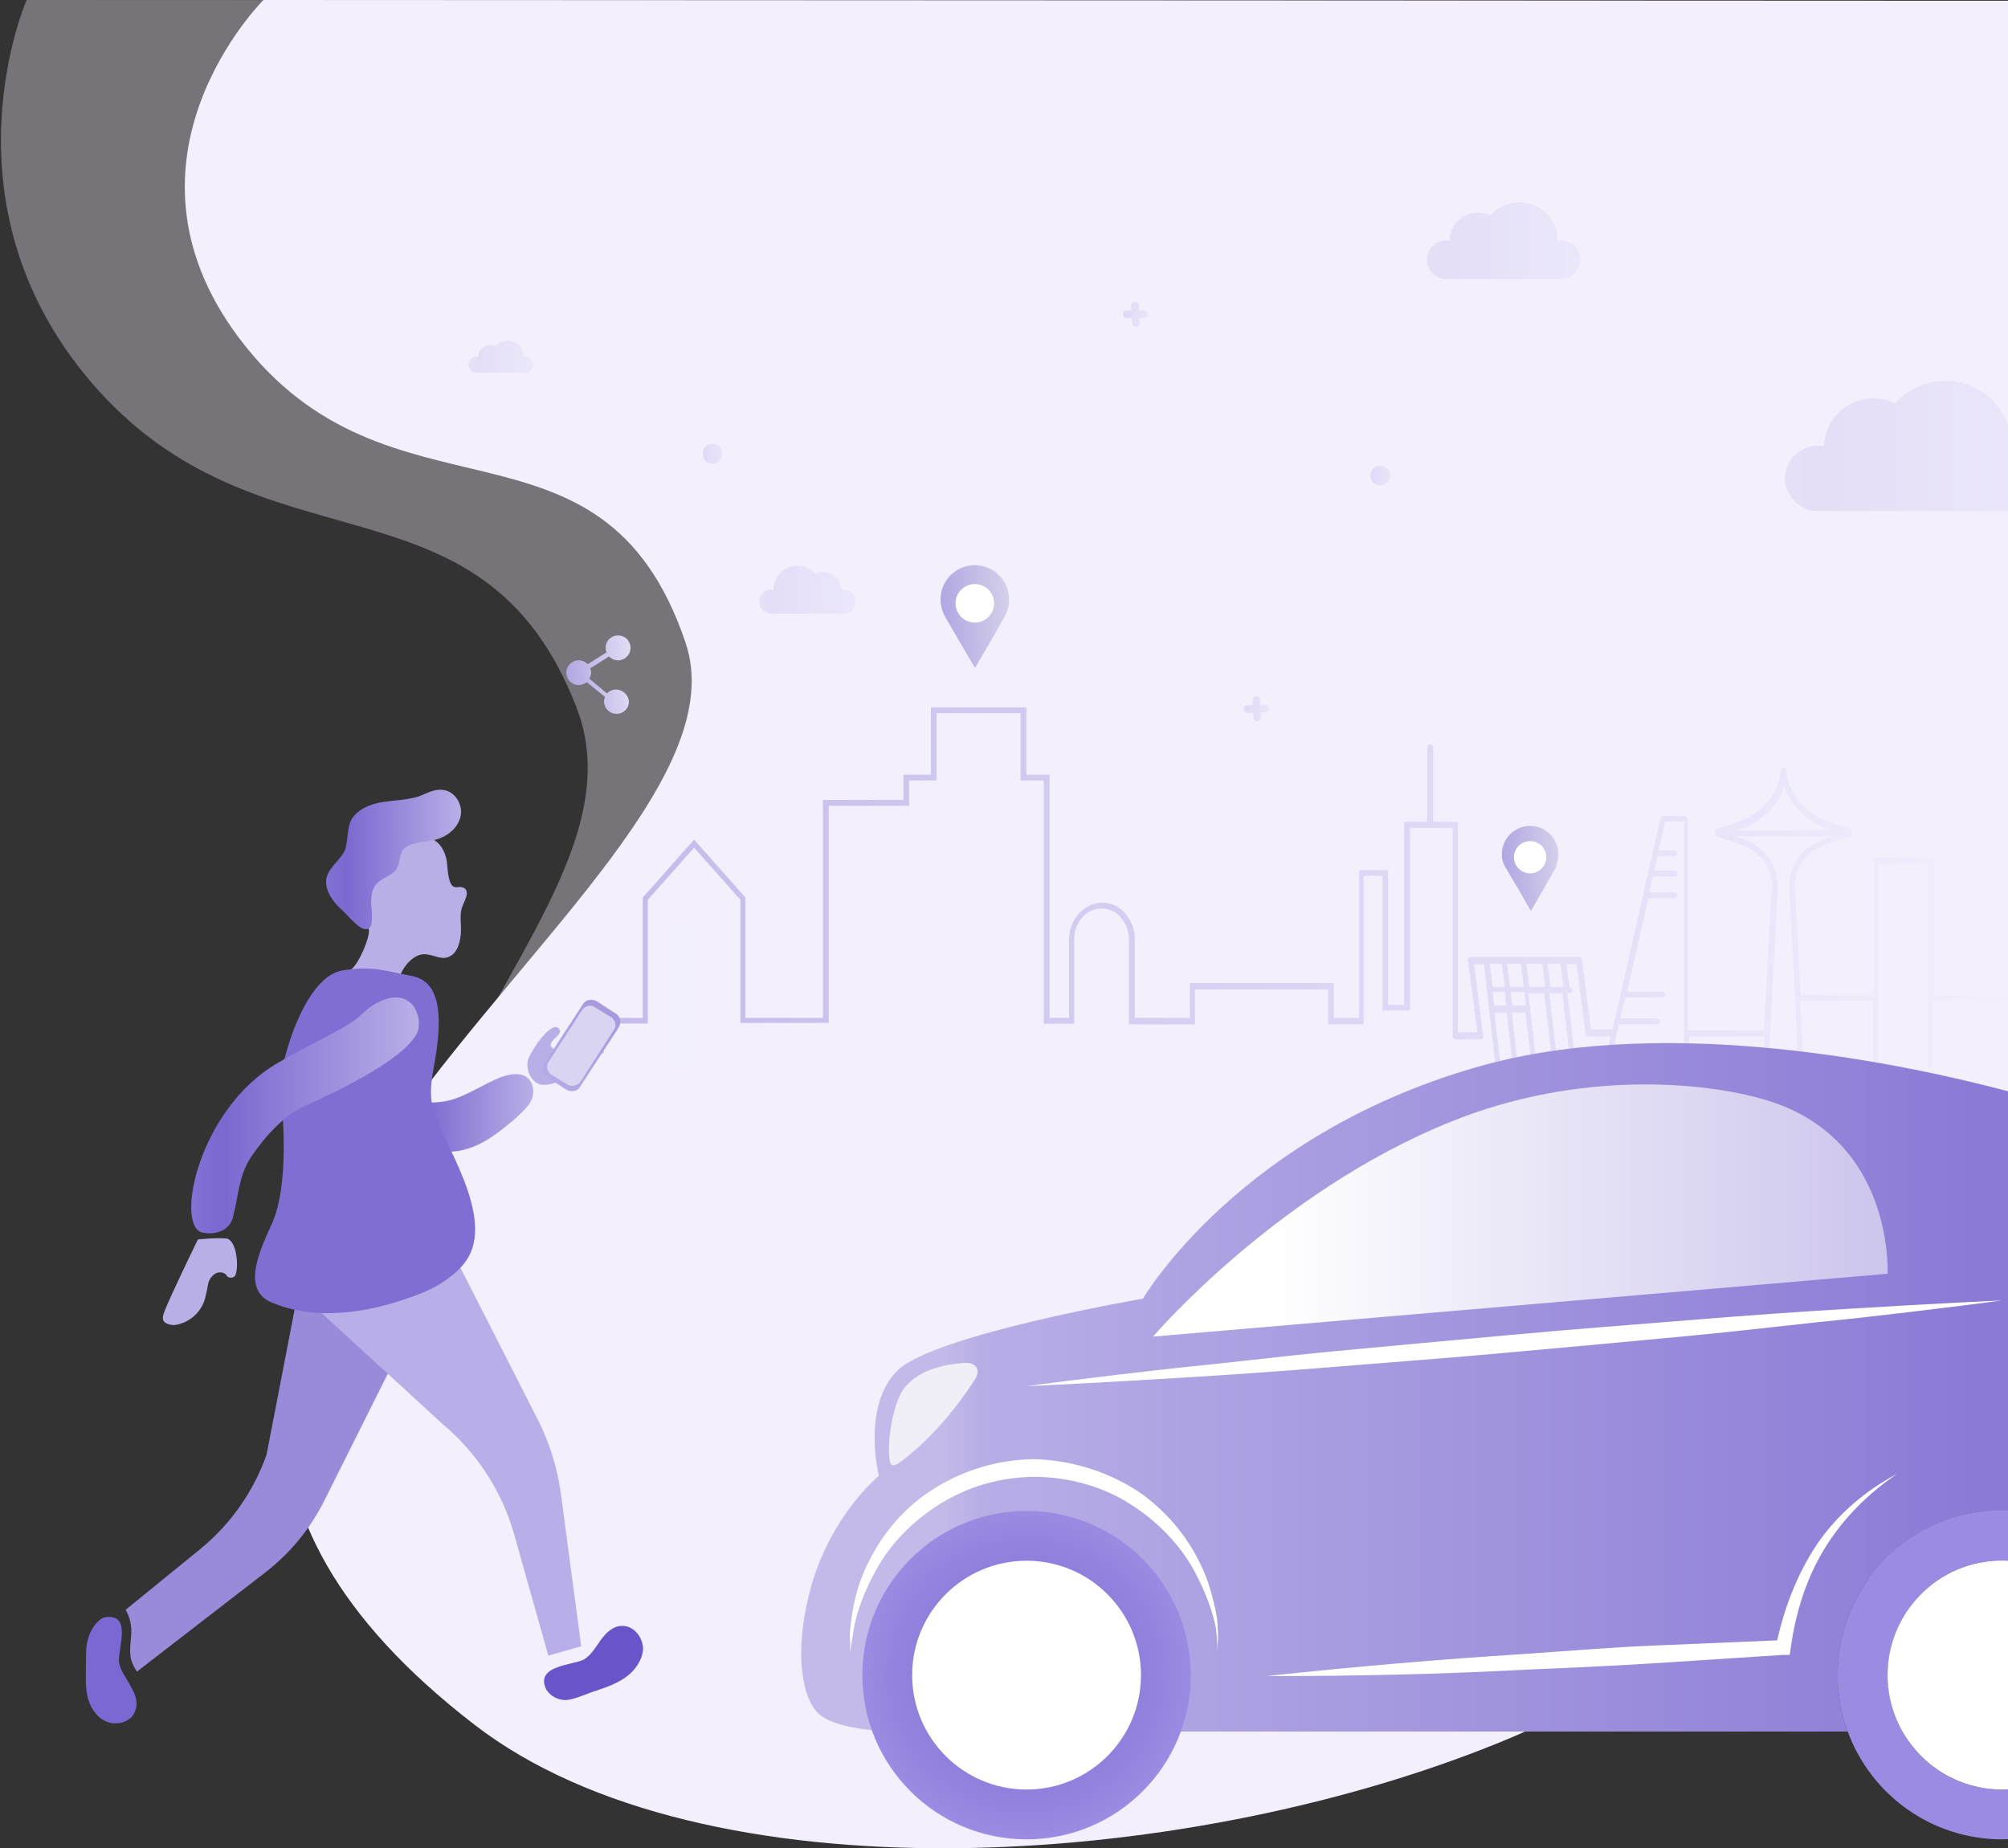 <svg xmlns="http://www.w3.org/2000/svg" xmlns:xlink="http://www.w3.org/1999/xlink" id="Layer_1" x="0" y="0" version="1.1" viewBox="0 0 1032 950" xml:space="preserve" style="enable-background:new 0 0 1032 950"><rect x="0" y="0" width="1032" height="950" fill="#333333" stroke="none"/><style type="text/css">.st0{fill:none}.st0,.st1{display:none}.st2{display:inline}.st3{opacity:.35;enable-background:new}.st3,.st4{fill:#f3effd}.st5{fill:#f2f0fa}.st6{fill:url(#Path_2027_2_)}.st7{fill:url(#Rectangle_369_2_)}.st8{fill:url(#Rectangle_370_2_)}.st9{fill:url(#Rectangle_371_2_)}.st10{fill:url(#Path_2029_1_)}.st11{fill:url(#Ellipse_50_1_)}.st12{fill:#fff}.st13{fill:url(#Ellipse_52_2_)}.st14{fill:url(#Path_2030_2_)}.st15{fill:#f0eff8}.st16{fill:url(#Path_2032_1_)}.st17{fill:url(#Path_2036_2_)}.st18{fill:url(#Path_2037_2_)}.st19{fill:url(#Path_2038_2_)}.st20{fill:url(#Path_2039_2_)}.st21{fill:#998bda}.st22{fill:#b8afe7}.st23{fill:#b8aee8}.st24{fill:#6a54c9}.st25{fill:#7c68d2}.st26{fill:url(#Path_2045_2_)}.st27{fill:#806ed3}.st28{fill:url(#Path_2047_2_)}.st29{fill:url(#Path_2050_2_)}.st30{fill:#d9d4f1}.st31{fill:url(#Path_2058_1_)}.st31,.st32,.st33{opacity:.121;enable-background:new}.st32{fill:url(#Path_2059_2_)}.st33{fill:url(#Path_2060_2_)}.st34{fill:url(#XMLID_10_);enable-background:new}.st34,.st35,.st36,.st37{opacity:.148}.st35,.st36,.st37,.st38{enable-background:new}.st35{fill:url(#XMLID_11_)}.st36{fill:url(#XMLID_12_)}.st37{fill:url(#XMLID_13_)}.st38{opacity:.121;fill:url(#Path_2061_2_)}.st39{fill:none}.st40{fill:url(#Path_2027_3_)}.st41{fill:url(#Rectangle_369_3_)}.st42{fill:url(#Rectangle_370_3_)}.st43{fill:url(#Rectangle_371_3_)}.st44{fill:url(#Path_2036_3_)}.st45{fill:url(#Path_2037_3_)}.st46{fill:url(#Path_2038_3_)}.st47{fill:url(#Path_2039_3_)}.st48{fill:url(#Path_2045_3_)}.st49{fill:url(#Path_2047_3_)}.st50{fill:url(#Path_2050_3_)}.st51{opacity:.121;fill:url(#Path_2059_3_)}.st51,.st52,.st53{enable-background:new}.st52{opacity:.121;fill:url(#Path_2060_3_)}.st53{fill:url(#XMLID_14_)}.st53,.st54,.st55,.st56{opacity:.148}.st54,.st55,.st56,.st57{enable-background:new}.st54{fill:url(#XMLID_15_)}.st55{fill:url(#XMLID_16_)}.st56{fill:url(#XMLID_17_)}.st57{opacity:.121;fill:url(#Path_2061_3_)}.st58{fill:url(#SVGID_1_)}.st59{fill:url(#SVGID_2_)}.st60{fill:url(#SVGID_3_)}.st61{opacity:.121;fill:url(#SVGID_4_);enable-background:new}.st62{fill:url(#Ellipse_52_3_)}.st63{fill:url(#Path_2030_3_)}</style><rect width="1032" height="950" class="st0"/><g id="Mask_Group_6" class="st1" transform="translate(-888)"><g id="Group_6459" class="st2"><path id="header_base" d="M934.3,195.8c87.6,103,201.2,41.1,250.1,168.1c50.4,131.2-262.2,269.6,63.9,490.8 c133,90.2,187.7,107.5,373.2,41.6c133.5-47.6,228-133.7,298.6-52V0.4L901.7,0C901.7,0,856.1,103.6,934.3,195.8z" class="st3"/><path id="header_base-2" d="M1010.6,173.4c77.2,103,186.7,29.8,229.7,156.8c44.4,131.2-395.5,335.2-108.4,556.4 c117.1,90.2,361.9,75.6,525.2,9.6c117.6-47.6,200.8-133.7,262.9-52V0.4L1023.4,0C1023.4,0,941.7,81.2,1010.6,173.4z" class="st4"/><g id="Group_1907" transform="translate(1195.627 313.635)"><g id="Group_1250" transform="translate(-0.067 49.973)"><g id="Group_1246"><path id="Path_2025" d="M47.3,106c-0.8,0.1-1.4,0.7-1.5,1.5v77h3v-77c0.1-0.7-0.5-1.4-1.2-1.5 C47.4,106,47.3,106,47.3,106z" class="st5"/><path id="Path_2026" d="M56.2,106c-0.8,0.1-1.4,0.7-1.5,1.5v77h2.6v-77C57.3,106.8,56.9,106,56.2,106z" class="st5"/><linearGradient id="Path_2027_2_" x1="-292.056" x2="-290.582" y1="611.761" y2="611.764" gradientTransform="matrix(724.44 0 0 -185.3 211233.688 113452.258)" gradientUnits="userSpaceOnUse"><stop offset="0" style="stop-color:#aca1e2"/><stop offset="1" style="stop-color:#f3effd"/></linearGradient><path id="Path_2027" d="M724.4,148.1h-38V78.9c-0.1-0.8-0.7-1.4-1.5-1.5h-27.9c-0.8,0.1-1.4,0.7-1.5,1.5v69.2H618 l-3-54.7c-0.4-7.4,2.6-14.5,8.2-18.6c3.1-2.3,6.7-4.1,10.4-5.2l9.7-3.3h0.7v-1.5l0,0V64l0,0v-1.5h-0.7l-9.7-3.3 c-13.4-4.5-22.3-14.9-23.1-26.8c0-0.8-0.7-1.5-1.5-1.5c-0.8,0-1.5,0.7-1.5,1.5c-0.4,11.9-9.7,22.3-23.1,26.8l-9.7,3.3h-0.7V64 l0,0v0.7l0,0v1.5h0.7l9.7,3.3c3.7,1.1,7.3,2.9,10.4,5.2c5.6,4.1,8.6,11.2,8.2,18.6l-4.1,72.6H560V57.3 c-0.1-0.8-0.7-1.4-1.5-1.5h-11.2c-0.7,0-1.1,0.4-1.5,1.1l-24.6,108.6h-11.2l-4.5-35.7c-0.1-0.8-0.7-1.4-1.5-1.5h-55.8 c-0.4,0-0.7,0.4-1.1,0.4c-0.3,0.3-0.4,0.7-0.4,1.1l4.8,37.2h-10V58.8H429V20.5c0-0.8-0.7-1.5-1.5-1.5s-1.5,0.7-1.5,1.5v38.3 h-11.9v94.1h-8.2V83.7h-14.9v75.9h-13v-17.9h-74v17.9h-28.3v-40.2c0.1-4.9-1.7-9.7-4.8-13.4c-3-3.5-7.3-5.6-11.9-5.6 c-9.3,0-17.1,8.6-17.1,19v40.2h-10v-125h-11.9V0h-49.1v34.6h-14.1v13h-41.3v112H75.5V97.9L49.1,68.1L22.7,97.9v61.8H0v18.2h2.6 v-15.3h22.7V99l23.8-26.8L72.9,99v63.3h45.4V50.6h41.3v-13h14.1V3h43.2v34.6h11.9v125h15.6v-43.2c0-8.9,6.3-16,14.1-16 c3.9-0.1,7.6,1.7,10,4.8c2.7,3.2,4.2,7.3,4.1,11.5V163h33.9v-17.9h68.5V163h18.2V86.7h9.7v69.2h14.1V62.1h22v107.2 c0.1,0.8,0.7,1.4,1.5,1.5h12.7c0.4,0,0.7-0.4,1.1-0.4c0.3-0.3,0.4-0.7,0.4-1.1l-4.8-37.2h5.2l6,53.2h2.6l-3.3-28.3h6.3 l3.3,28.3h2.6l-3.3-28.3h7.1l3.3,28.3h2.6l-4.5-38.3h8.2l4.5,38.3h2.6l-4.5-38.3h6.7l4.5,38.3h2.6l-4.5-38.3h1.1 c0.8,0,1.5-0.7,1.5-1.5c0-0.8-0.7-1.5-1.5-1.5l0,0l-1.5-11.9h5.2l4.5,35.7c0.1,0.8,0.7,1.4,1.5,1.5h11.5l-3.7,16h3l1.5-7.4 h19.7c0.8,0,1.5-0.7,1.5-1.5c0-0.8-0.7-1.5-1.5-1.5h-19l2.6-11.9H544c0.8,0,1.5-0.7,1.5-1.5c0-0.8-0.7-1.5-1.5-1.5h-19 l2.6-10.8h19c0.8,0,1.5-0.7,1.5-1.5c0-0.8-0.7-1.5-1.5-1.5h-17.9l10.8-48h13.4c0.8,0,1.5-0.7,1.5-1.5c0-0.8-0.7-1.5-1.5-1.5 l0,0h-13l1.9-8.2h11.2c0.8,0,1.5-0.7,1.5-1.5c0-0.8-0.7-1.5-1.5-1.5l0,0h-10.4l1.5-7.4h8.6c0.8,0,1.5-0.7,1.5-1.5 c0-0.8-0.7-1.5-1.5-1.5h-7.8l3.3-14.9h9.7v126.1h2.6v-15.6h39.1l-0.7,15.6h2.6l4.8-91.2c0.4-8.6-3-16.7-9.3-21.2 c-3.3-2.6-7.1-4.5-11.2-5.6l-0.7-0.4h48.4l-0.7,0.4c-3.9,1.4-7.7,3.3-11.2,5.6c-6.3,4.5-10,12.7-9.3,21.2l4.8,91.2h2.6 l-1.9-33.9h37.6v33.9h2.6V80.4h25.3v104.6h2.6v-33.9h38v-3H724.4z M458,131.7h6.3l1.5,11.9h-6.3L458,131.7z M460.3,153.3 l-0.7-7.1h6.3l0.7,7.1H460.3z M467,131.7h7.1l1.5,11.9h-7.1L467,131.7z M469.6,153.3l-0.7-7.1h7.1l0.7,7.1H469.6z M478.5,143.6 l-1.5-11.9h8.2l1.5,11.9H478.5z M489.3,143.6l-1.5-11.9h6.7l1.5,11.9H489.3z M585.3,63.3l0.7-0.4c11.5-3.7,20.5-12.3,23.4-22.3 c3.3,10,11.9,18.2,23.4,22.3l0.7,0.4H585.3z" class="st6"/><path id="Path_2028" d="M38.3,106c-0.8,0.1-1.4,0.7-1.5,1.5v77h2.6v-77C39.4,106.8,39.1,106,38.3,106z" class="st5"/></g><g id="Group_1247" transform="translate(375.429 249.667)"><linearGradient id="Rectangle_369_2_" x1="-680.276" x2="-677.776" y1="394.349" y2="365.223" gradientTransform="matrix(1.488 0 0 -7.442 1008.48 2675.399)" gradientUnits="userSpaceOnUse"><stop offset="0" style="stop-color:#b2dbe1"/><stop offset=".322" style="stop-color:#b7e1e6"/><stop offset=".757" style="stop-color:#c5f2f4"/><stop offset="1" style="stop-color:#d0ffff"/></linearGradient><rect id="Rectangle_369" width="1.5" height="7.4" x="0" y="0" class="st7"/></g><g id="Group_1248" transform="translate(375.429 225.481)"><linearGradient id="Rectangle_370_2_" x1="-679.997" x2="-677.497" y1="415.285" y2="386.16" gradientTransform="matrix(1.488 0 0 -7.442 1008.48 2855.392)" gradientUnits="userSpaceOnUse"><stop offset="0" style="stop-color:#b2dbe1"/><stop offset=".322" style="stop-color:#b7e1e6"/><stop offset=".757" style="stop-color:#c5f2f4"/><stop offset="1" style="stop-color:#d0ffff"/></linearGradient><rect id="Rectangle_370" width="1.5" height="7.4" x="0" y="0" class="st8"/></g><g id="Group_1249" transform="translate(375.429 237.388)"><linearGradient id="Rectangle_371_2_" x1="-680.135" x2="-677.634" y1="404.979" y2="375.853" gradientTransform="matrix(1.488 0 0 -7.442 1008.48 2766.78)" gradientUnits="userSpaceOnUse"><stop offset="0" style="stop-color:#b2dbe1"/><stop offset=".322" style="stop-color:#b7e1e6"/><stop offset=".757" style="stop-color:#c5f2f4"/><stop offset="1" style="stop-color:#d0ffff"/></linearGradient><rect id="Rectangle_371" width="1.5" height="7.4" x="0" y="0" class="st9"/></g></g><g id="Group_1913" transform="translate(-39 0.265)"><g id="Group_1919" transform="translate(143.146 222.255)"><linearGradient id="Path_2029_1_" x1="-395.689" x2="-394.689" y1="439.277" y2="439.277" gradientTransform="matrix(723.568 0 0 -353.768 286384.844 155579.016)" gradientUnits="userSpaceOnUse"><stop offset="0" style="stop-color:#c3bae9"/><stop offset=".024" style="stop-color:#b8aee6"/><stop offset=".184" style="stop-color:#ada2e2"/><stop offset="1" style="stop-color:#7b67d0"/></linearGradient><path id="Path_2029" d="M685.5,220c0,0,6.2-21.8,5.7-29.4c-2.4-37.9-46.5-143.7-46.5-143.7s6.6-4.7,7.1-7.1 c0.5-1.4-4.3-7.1-4.3-7.1s-168.4-55.5-295-21.8C225.9,45,175.6,131.3,175.6,131.3s-107.7,18.5-126.2,37s-9.5,54.1-9.5,54.1 s-23.7,19-34.6,56c-9,31.8-5.7,56.9,3.3,65.9c9.5,9.5,40.3,9.5,40.3,9.5h533.6c0,0,120.5-5.2,130.9-15.7 c10-10,16.6-55.5,0-86.8C706.8,238.7,697.2,228,685.5,220z" class="st10"/><radialGradient id="Ellipse_50_1_" cx="-395.368" cy="439.203" r=".5" gradientTransform="matrix(168.852 0 0 -168.852 67375.805 74485.117)" gradientUnits="userSpaceOnUse"><stop offset="0" style="stop-color:#7763cd"/><stop offset=".024" style="stop-color:#9f91dd"/><stop offset=".519" style="stop-color:#8a79d9"/><stop offset="1" style="stop-color:#9b8be2"/></radialGradient><ellipse id="Ellipse_50" cx="617.2" cy="324.8" class="st11" rx="84.4" ry="84.4"/><ellipse id="Ellipse_51" cx="617.2" cy="324.8" class="st12" rx="58.8" ry="58.8"/><radialGradient id="Ellipse_52_2_" cx="-395.368" cy="439.203" r=".5" gradientTransform="matrix(168.852 0 0 -168.852 66874.469 74485.117)" gradientUnits="userSpaceOnUse"><stop offset="0" style="stop-color:#7763cd"/><stop offset=".024" style="stop-color:#9f91dd"/><stop offset=".519" style="stop-color:#8a79d9"/><stop offset="1" style="stop-color:#9b8be2"/></radialGradient><ellipse id="Ellipse_52" cx="115.8" cy="324.8" class="st13" rx="84.4" ry="84.4"/><ellipse id="Ellipse_53" cx="115.8" cy="324.8" class="st12" rx="58.8" ry="58.8"/><linearGradient id="Path_2030_2_" x1="-395.653" x2="-394.653" y1="439.16" y2="439.16" gradientTransform="matrix(377.584 0 0 -129.62 149634.312 57009.703)" gradientUnits="userSpaceOnUse"><stop offset="0" style="stop-color:#fff"/><stop offset="1" style="stop-color:#c3bae9"/></linearGradient><path id="Path_2030" d="M558.4,118.5l-377.5,32.3c0,0,63.6-74.5,153.2-110.5c65.9-26.6,130-20.4,160.8-11.4 C562.2,48.3,558.4,118.5,558.4,118.5z" class="st14"/><path id="Path_2031" d="M88.8,173.5c1.4-1.9,2.4-4.3,1.4-6.6c-1.4-2.8-5.2-2.8-8.1-2.4 c-10.4,0.9-21.3,3.8-28.5,11.9c-8.1,9.5-10.4,37.9-7.1,40.3c2.4,1.9,13.3-9,15.7-10.9C72.3,196.1,81.3,185.3,88.8,173.5z" class="st15"/><linearGradient id="Path_2032_1_" x1="-407.276" x2="-406.279" y1="439.071" y2="439.071" gradientTransform="matrix(45.389 0 0 -87.694 18610.238 38676.246)" gradientUnits="userSpaceOnUse"><stop offset="0" style="stop-color:#a396de"/><stop offset=".024" style="stop-color:#fff"/><stop offset=".343" style="stop-color:#fff"/><stop offset="1" style="stop-color:#cdc5f2"/></linearGradient><path id="Path_2032" d="M668.4,214.3c5.2-3.8,8.5-19.9,7.1-28c0,0-9.5-51.7-16.1-56.4 c-15.7-10.4-28.9,44.1-28.9,65.5C630.5,203.4,658,222.4,668.4,214.3z" class="st16"/><path id="Path_2033" d="M563.1,221.4c-16.1,8.5-30.8,20.9-41.3,36.5s-17.1,33.7-20.9,52.2l3.8-3.3l-66.4,2.8 c-22.3,0.9-44.1,2.8-66.4,4.3c-44.1,2.8-88.2,6.6-132.8,11.4c44.6,0,88.7-0.9,132.8-3.3c22.3-0.9,44.1-1.9,66.4-3.3l66.4-4.3 h3.3l0.5-3.3c2.4-17.5,7.6-35.1,17.1-50.8S547.9,231.9,563.1,221.4z" class="st12"/><path id="Path_2034" d="M214,313.4v-3.3c0-2.4,0.5-5.2,0-9.5c0-4.3-0.9-9-2.4-14.7c-1.5-6.4-3.7-12.6-6.6-18.5 c-7.2-14.9-18.2-27.6-31.8-37c-16-10.4-34.5-16.1-53.6-16.6c-19.1,0.2-37.7,6-53.6,16.6c-15.2,10-25.6,24.2-31.8,37 c-2.9,5.9-5.1,12.1-6.6,18.5c-1.1,4.8-1.9,9.7-2.4,14.7c-0.5,4.3,0,7.1,0,9.5v3.3c0,0,0.5-4.7,1.9-12.8 c1.4-8.1,5.2-19,11.9-30.8s17.6-23.7,31.8-32.7c14.8-9.3,31.9-14.2,49.3-14.2c17.5,0,35.6,5.2,49.3,14.2 c14.2,9,25.1,20.9,31.8,32.7s10.4,22.8,11.9,30.8C213.6,304.9,213.9,309.2,214,313.4z" class="st12"/><path id="Path_2035" d="M617.2,132.3c0,0-31.3,1.4-78.7,4.3c-23.7,1.4-50.7,3.3-80.2,5.7 c-29.4,2.4-60.7,4.7-92,7.6c-31.3,2.8-62.6,5.7-92,8.5c-29.4,2.8-56.4,6.2-80.2,8.5c-47,5.2-78.3,9.5-78.3,9.5 s31.3-1.4,78.7-4.3c23.7-1.4,50.8-3.3,80.2-5.7c29.4-2.4,60.7-4.7,92-7.6c31.3-2.8,62.6-5.7,92-8.5c29.4-2.8,56.4-6.2,80.2-8.5 C585.9,136.5,617.2,132.3,617.2,132.3z" class="st12"/></g></g><linearGradient id="Path_2036_2_" x1="-292.329" x2="-291.022" y1="661.268" y2="661.368" gradientTransform="matrix(28.982 0 0 -43.762 8932.114 29073.041)" gradientUnits="userSpaceOnUse"><stop offset="0" style="stop-color:#aba0e1"/><stop offset="1" style="stop-color:#dad6eb"/></linearGradient><path id="Path_2036" d="M493.3,125.4c0-8-6.5-14.5-14.5-14.5c-8,0-14.5,6.5-14.5,14.5c-0.1,2.6,0.7,5.2,2.2,7.4l0,0 l6.2,10.5l6.5,11.4l6.5-11.4l6.2-10.8C492.7,130.2,493.2,127.8,493.3,125.4z" class="st17"/><ellipse id="Ellipse_54" cx="478.8" cy="126.9" class="st12" rx="8.3" ry="8.3"/><linearGradient id="Path_2037_2_" x1="-292.231" x2="-290.924" y1="661.362" y2="661.462" gradientTransform="matrix(35.236 0 0 -52.854 10467.49 34961.457)" gradientUnits="userSpaceOnUse"><stop offset="0" style="stop-color:#aba0e1"/><stop offset="1" style="stop-color:#dad6eb"/></linearGradient><path id="Path_2037" d="M211-5.6c0-9.7-7.9-17.6-17.6-17.6s-17.6,7.9-17.6,17.6c0,3.1,0.8,6.1,2.3,8.8l0,0l7.4,12.8 l8,13.6l8-13.6L208.7,3C210.2,0.4,210.9-2.6,211-5.6z" class="st18"/><ellipse id="Ellipse_55" cx="193.3" cy="-3.6" class="st12" rx="9.9" ry="9.9"/><g id="Group_1251" transform="translate(-16.457 13.106)"><linearGradient id="Path_2038_2_" x1="-275.802" x2="-273.976" y1="648.05" y2="648.266" gradientTransform="matrix(32.844 0 0 -40.152 9053.598 26045.057)" gradientUnits="userSpaceOnUse"><stop offset="0" style="stop-color:#aa9fe0"/><stop offset="1" style="stop-color:#fff"/></linearGradient><path id="Path_2038" d="M25.4,27.7c-1.7,0-3.4,0.7-4.6,2l-9.1-7.6c0.6-0.9,0.9-2,1-3c0-0.8-0.2-1.6-0.5-2.3 l9.7-6.1c1.2,1.3,2.8,2,4.6,2c3.5,0,6.4-2.8,6.4-6.4S29.9,0,26.4,0s-6.4,2.8-6.4,6.4v0c0,0.8,0.2,1.6,0.5,2.3l-9.7,6.1 c-1.2-1.3-2.8-2-4.6-2c-3.5,0-6.4,2.8-6.4,6.3s2.8,6.4,6.3,6.4c1.5,0,3-0.5,4.2-1.5l9.4,7.6c-0.3,0.7-0.5,1.5-0.5,2.3 c0,3.5,2.8,6.4,6.4,6.4c3.5,0,6.4-2.8,6.4-6.4l0,0C31.7,30.4,28.9,27.7,25.4,27.7z" class="st19"/></g><g id="Group_1920" transform="translate(-46 26.854)"><g id="Group_1252" transform="translate(-217.395 65.521)"><linearGradient id="Path_2039_2_" x1="-28.521" x2="-27.471" y1="568.889" y2="568.889" gradientTransform="matrix(66.788 0 0 -39.921 2064.655 22876.463)" gradientUnits="userSpaceOnUse"><stop offset="0" style="stop-color:#7763cd"/><stop offset=".024" style="stop-color:#8673d6"/><stop offset=".184" style="stop-color:#7b68d0"/><stop offset="1" style="stop-color:#b9afe7"/></linearGradient><path id="Path_2039" d="M189.3,158.8c8.2-2.9,15.4-7.7,23.6-11.1c3.9-1.4,8.2-2.4,12.1-1 c4.3,1.9,5.8,7.2,4.3,11.6s-5.3,7.2-8.7,10.6c-5.8,4.8-11.6,9.7-18.3,13c-6.8,3.4-15.4,5.3-23.2,2.9 c-6.3-1.4-17.4-15-15.9-20.3c1-3.4,5.8-3.9,9.2-3.9C178.2,160.8,183.5,160.8,189.3,158.8z" class="st20"/><path id="Path_2040" d="M109.2,256.8l-16.4,84.9C86.1,360.6,74.4,377.3,59,390l-38.6,31.4 c1.8,3.3,2.8,6.9,2.9,10.6c0,5.3-1.4,10.6,0,15.4c0.7,2.1,1.6,4,2.9,5.8l65.6-50.7c13.1-10,23.6-22.9,30.9-37.6l35.7-71.4 L109.2,256.8z" class="st21"/><path id="Path_2041" d="M159.9,102.9c-0.5-7.7,7.2-19.8,15.4-18.3c4.3,0.5,8.2,3.4,12.5,0.5 c3.4-2.4,4.3-6.8,4.8-10.6c0.5-5.3-1-10.6,1-15c0.7-1.6,1.4-3.2,1.9-4.8c0.5-1.9,0-3.9-1.4-4.3c-1.4-1-3.4,0-4.8-0.5 c-3.4-1-3.4-10.1-3.9-13.5c-4.3-21.7-29.9-10.6-34.7,1.4c-3.9,8.7-7.7,22.2-5.3,34.3c0.5,3.4-4.8,16.9-9.2,20.3 c-2.4,1.9-5.3,4.3-5.8,7.2C139.6,100.9,149.7,101.9,159.9,102.9z" class="st22"/><path id="Path_2042" d="M237.6,445l16.9-4.8l-10.6-79.6c-1.9-12.8-5.8-25.2-11.6-36.7l-40.1-78.7L113,261.6 l70,64.2c17.5,14.6,30.3,34.1,36.7,56L237.6,445z" class="st23"/><path id="Path_2043" d="M255.9,446.9c3.9-2.4,6.3-6.8,8.7-10.1c2.9-3.9,6.3-7.2,11.1-7.2 c5.8,0,10.6,5.8,10.6,12.1c-0.5,5.8-4.3,11.1-9.2,14.5c-4.8,3.4-10.6,5.3-16.4,7.2c-3.9,1.4-9.7,3.9-13.5,4.3 c-4.2,0.3-8.3-1.7-10.6-5.3C230.3,449.8,250.6,449.8,255.9,446.9z" class="st24"/><path id="Path_2044" d="M17,448.4c0.5,4.3,3.9,8.2,5.8,12.1c2.4,3.9,4.3,8.7,2.4,13c-1.9,5.8-9.7,7.7-15,5.3 s-8.7-8.2-9.7-14c-1-5.8-0.5-12.1-0.5-17.9c0-3.9,0-7.7,1.4-11.6c1-3.9,5.3-10.1,9.2-10.1C23.8,423.8,16,442.1,17,448.4z" class="st25"/><linearGradient id="Path_2045_2_" x1="-28.513" x2="-27.462" y1="569.155" y2="569.155" gradientTransform="matrix(69.298 0 0 -71.68 2095.783 40832.574)" gradientUnits="userSpaceOnUse"><stop offset="0" style="stop-color:#7763cd"/><stop offset=".024" style="stop-color:#8673d6"/><stop offset=".184" style="stop-color:#7b68d0"/><stop offset="1" style="stop-color:#b9afe7"/></linearGradient><path id="Path_2045" d="M146.8,62.3c-0.5-4.8-1-10.6,2.9-14.5c2.9-2.9,8.2-3.9,10.1-7.7c1.4-2.4,1-5.3,2.4-8.2 c2.4-4.8,9.7-4.8,15-5.8c6.8-1,13-5.3,15-11.6c1.9-6.3-2.4-14-9.2-14.5c-4.3-0.5-8.2,1.9-12.1,3.4c-6.3,1.9-12.5,1.9-18.8,2.9 c-6.3,1-13,3.9-15.9,9.2c-2.4,4.8-1.4,10.6-3.4,15.9c-2.4,4.8-7.7,8.2-9.2,13.5c-1.4,5.8,2.4,11.6,6.8,15.9 c2.9,2.4,8.7,9.7,12.1,10.6C147.8,72.9,146.8,65.7,146.8,62.3z" class="st26"/><path id="Path_2046" d="M178.2,163.7c-2.4-10.6,0.5-19.3,1.9-29.4c2.4-17.4,2.4-35.7-12.5-38.6 c-15-2.9-20.8-5.3-35.7-2.9c-21.7,3.4-34.3,56-32.3,63.7c1.9,7.2,4.8,46.8-3.9,66.1c-5.3,12.1-16.9,34.3,0,41 c20.8,8.7,47.8,6.8,77.7-5.3c8.2-3.4,16.9-9.2,21.7-15.9C211.5,219.6,181.6,178.6,178.2,163.7z" class="st27"/><linearGradient id="Path_2047_2_" x1="-28.419" x2="-27.368" y1="569.292" y2="569.292" gradientTransform="matrix(117.055 0 0 -121.199 3374.646 69164.789)" gradientUnits="userSpaceOnUse"><stop offset="0" style="stop-color:#7763cd"/><stop offset=".024" style="stop-color:#8673d6"/><stop offset=".184" style="stop-color:#7b68d0"/><stop offset="1" style="stop-color:#b9afe7"/></linearGradient><path id="Path_2047" d="M168.5,111.5c-7.2-10.1-20.8-2.4-26.5,3.4c-7.7,7.7-25.6,14.5-43.9,25.6 c-40.1,23.2-52.6,83-38.6,86.9c6.3,1.4,14-0.5,15.9-7.7c2.9-11.1,2.9-21.2,9.2-30.9c6.8-10.1,16.9-21.7,28-26.5 c17.9-8.2,50.2-23.6,57.4-37.2C171.9,120.7,171,115.4,168.5,111.5z" class="st28"/><path id="Path_2048" d="M40.2,268.4c-0.5,1.4-1,2.9-0.5,4.3c1,1.9,3.9,2.4,5.8,2.4c7.8-1.1,14.1-6.8,15.9-14.5 c0.5-2.4,1-4.3,1.4-6.8c0.5-2.2,1.9-4.1,3.9-5.3c1.9-1,4.8-0.5,5.8,1.4c0.5,1,3.4,1.4,4.3-0.5c1.9-4.8,0.5-18.3-4.8-18.8 c-5.3-0.5-14.5,0.5-14.5,0.5S42.6,261.6,40.2,268.4z" class="st22"/><path id="Path_2049" d="M227.4,138.1c2.4-5.8,12.5-20.3,15.9-15c1.9,2.9-5.8,5.8-4.3,8.7 c2.9,4.8,11.1-1.9,15.4-5.3c2.9-2.4,5.8-5.8,9.2-5.3c2.9,0.5,4.8,3.4,4.8,6.3c-0.1,3-1.5,5.9-3.9,7.7 c-3.3,3.2-6.9,6.1-10.6,8.7c-4.3,2.9-11.6,7.7-18.8,7.7C228.4,151.6,225.5,142.4,227.4,138.1z" class="st22"/></g><g id="Group_1253" transform="translate(17.417 173.353)"><linearGradient id="Path_2050_2_" x1="-263.312" x2="-262.546" y1="460.696" y2="461.64" gradientTransform="matrix(39.757 0 0 -46.992 10473.927 21693.66)" gradientUnits="userSpaceOnUse"><stop offset="0" style="stop-color:#1c225c"/><stop offset=".024" style="stop-color:#b4aae6"/><stop offset="1" style="stop-color:#a598dd"/></linearGradient><path id="Path_2050" d="M11.9,46.2l-9.7-6.3c-2.4-1.4-2.9-4.8-1.4-7.2L20.6,2.3c1.4-2.4,4.8-2.9,7.2-1.4l9.7,6.3 c2.4,1.4,2.9,4.8,1.4,7.2L19.2,44.7C17.7,47.1,14.3,47.6,11.9,46.2z" class="st29"/><path id="Path_2051" d="M12.9,43.8l-8.7-5.3c-1.9-1.4-2.9-4.3-1.4-6.3l17.4-27c1.4-1.9,4.3-2.9,6.3-1.4L35.1,9 c1.9,1.4,2.9,4.3,1.4,6.3l-17.4,27C17.6,44.2,15.1,44.8,12.9,43.8z" class="st30"/></g></g></g><g id="Group_1918" transform="translate(1389.121 45)"><linearGradient id="Path_2058_1_" x1="-485.288" x2="-484.237" y1="930.141" y2="930.141" gradientTransform="matrix(136.406 0 0 -66.833 66605.703 62348.633)" gradientUnits="userSpaceOnUse"><stop offset="0" style="stop-color:#7763cd"/><stop offset=".024" style="stop-color:#8673d6"/><stop offset=".184" style="stop-color:#7b68d0"/><stop offset="1" style="stop-color:#b9afe7"/></linearGradient><path id="Path_2058" d="M535.7,184.1h-2.9c-0.1-18.4-15.3-33.2-34.1-33.2c-9.8,0-19.2,4.2-25.7,11.5 c-3.5-1.7-7.3-2.6-11.2-2.5c-13.8,0-25.1,10.8-25.4,24.3h-3c-9.3-0.1-17,7.4-17.1,16.7c0,0,0,0.1,0,0.1l0,0 c0.1,9.3,7.7,16.8,17.1,16.8h102.3c9.3,0.1,17-7.4,17.1-16.7c0,0,0-0.1,0-0.1l0,0c0-9.3-7.5-16.8-16.8-16.8 C535.9,184.1,535.8,184.1,535.7,184.1z" class="st31"/><linearGradient id="Path_2059_2_" x1="-485.374" x2="-484.323" y1="929.889" y2="929.889" gradientTransform="matrix(78.76 0 0 -39.277 38456.395 36601.977)" gradientUnits="userSpaceOnUse"><stop offset="0" style="stop-color:#7763cd"/><stop offset=".024" style="stop-color:#8673d6"/><stop offset=".184" style="stop-color:#7b68d0"/><stop offset="1" style="stop-color:#b9afe7"/></linearGradient><path id="Path_2059" d="M301.1,78.5h-1.7c-0.1-10.8-8.9-19.6-19.7-19.5c-5.7,0-11.1,2.5-14.8,6.8 c-2-1-4.2-1.5-6.4-1.5c-7.9,0-14.4,6.3-14.7,14.3H242c-5.4,0-9.8,4.4-9.9,9.8c0,0,0,0.1,0,0.1l0,0c0,5.4,4.4,9.8,9.8,9.9 c0,0,0.1,0,0.1,0h59c5.4,0,9.8-4.4,9.9-9.8c0,0,0-0.1,0-0.1l0,0C311,82.9,306.6,78.5,301.1,78.5 C301.1,78.5,301.1,78.5,301.1,78.5z" class="st32"/><linearGradient id="Path_2060_2_" x1="-485.495" x2="-484.444" y1="929.525" y2="929.525" gradientTransform="matrix(49.429 0 0 -24.606 23884.492 23130.19)" gradientUnits="userSpaceOnUse"><stop offset="0" style="stop-color:#7763cd"/><stop offset=".024" style="stop-color:#8673d6"/><stop offset=".184" style="stop-color:#7b68d0"/><stop offset="1" style="stop-color:#b9afe7"/></linearGradient><path id="Path_2060" d="M-104.7,258.1h1.1c0-6.8,5.6-12.3,12.4-12.3c3.5,0,6.9,1.6,9.2,4.2c1.3-0.6,2.6-1,4-1 c5,0,9.1,4,9.3,9h1.1c3.4,0,6.2,2.7,6.2,6.1c0,0,0,0,0,0.1l0,0c0,3.4-2.7,6.2-6.1,6.2c0,0,0,0-0.1,0h-37.1 c-3.4,0-6.2-2.7-6.2-6.1c0,0,0,0,0,0l0,0c-0.1-3.3,2.5-6.1,5.8-6.2C-104.9,258.1-104.8,258.1-104.7,258.1z" class="st33"/><linearGradient id="XMLID_10_" x1="-486.787" x2="-485.736" y1="928.161" y2="928.161" gradientTransform="matrix(10.143 -0.169 -0.169 -10.143 5296.47 9531.401)" gradientUnits="userSpaceOnUse"><stop offset="0" style="stop-color:#7763cd"/><stop offset=".024" style="stop-color:#8673d6"/><stop offset=".184" style="stop-color:#7b68d0"/><stop offset="1" style="stop-color:#b9afe7"/></linearGradient><circle id="XMLID_4_" cx="208.3" cy="199.4" r="5.1" class="st34"/><linearGradient id="XMLID_11_" x1="-486.787" x2="-485.736" y1="928.161" y2="928.161" gradientTransform="matrix(10.143 -0.169 -0.169 -10.143 4953.178 9520.248)" gradientUnits="userSpaceOnUse"><stop offset="0" style="stop-color:#7763cd"/><stop offset=".024" style="stop-color:#8673d6"/><stop offset=".184" style="stop-color:#7b68d0"/><stop offset="1" style="stop-color:#b9afe7"/></linearGradient><circle id="XMLID_3_" cx="-135" cy="188.2" r="5.1" class="st35"/><linearGradient id="XMLID_12_" x1="-486.398" x2="-485.347" y1="928.656" y2="928.656" gradientTransform="matrix(13.043 0 0 -13.016 6481.457 12406.45)" gradientUnits="userSpaceOnUse"><stop offset="0" style="stop-color:#7763cd"/><stop offset=".024" style="stop-color:#8673d6"/><stop offset=".184" style="stop-color:#7b68d0"/><stop offset="1" style="stop-color:#b9afe7"/></linearGradient><path id="XMLID_2_" d="M149.2,317.3l-2.6,0.1l-0.1-2.6c0-1.1-0.9-1.9-1.9-1.9c0,0,0,0,0,0l0,0 c-1.1,0-1.9,0.9-1.9,1.9c0,0,0,0,0,0l0.1,2.6l-2.6,0.1c-1.1,0-2,0.9-1.9,2s0.9,2,2,1.9c0,0,0,0,0.1,0l2.6-0.1l0.1,2.6 c0,1.1,0.9,1.9,1.9,1.9c0,0,0,0,0,0l0,0c1.1,0,1.9-0.9,1.9-1.9c0,0,0,0,0,0l-0.1-2.6l2.6-0.1c1.1,0,1.9-0.9,1.9-1.9c0,0,0,0,0,0 C151.1,318.2,150.3,317.4,149.2,317.3z" class="st36"/><linearGradient id="XMLID_13_" x1="-486.398" x2="-485.347" y1="928.646" y2="928.646" gradientTransform="matrix(13.043 0 0 -12.947 6419.339 12139.419)" gradientUnits="userSpaceOnUse"><stop offset="0" style="stop-color:#7763cd"/><stop offset=".024" style="stop-color:#8673d6"/><stop offset=".184" style="stop-color:#7b68d0"/><stop offset="1" style="stop-color:#b9afe7"/></linearGradient><path id="XMLID_1_" d="M86.9,114.5l-2.6,0.1l-0.1-2.6c0-1.1-0.9-1.9-1.9-1.9c0,0,0,0-0.1,0l0,0 c-1.1,0-1.9,0.9-1.9,1.9c0,0,0,0,0,0l0.1,2.6h-2.5c-1.1,0-2,0.9-1.9,2c0,1.1,0.9,2,2,1.9c0,0,0,0,0.1,0l2.6-0.1l0.1,2.6 c0,1.1,0.9,1.9,1.9,1.9c0,0,0,0,0,0l0,0c1.1,0,1.9-0.9,1.9-1.9c0,0,0,0,0,0l-0.1-2.6l2.6-0.1c1.1,0,1.9-0.9,1.9-1.9c0,0,0,0,0,0 C88.8,115.3,88,114.5,86.9,114.5z" class="st37"/></g><linearGradient id="Path_2061_2_" x1="903.468" x2="904.519" y1="974.05" y2="974.05" gradientTransform="matrix(33.183 0 0 -16.549 -28852.711 16302.837)" gradientUnits="userSpaceOnUse"><stop offset="0" style="stop-color:#7763cd"/><stop offset=".024" style="stop-color:#8673d6"/><stop offset=".184" style="stop-color:#7b68d0"/><stop offset="1" style="stop-color:#b9afe7"/></linearGradient><path id="Path_2061" d="M1157.8,183.2h-0.7c0-4.6-3.7-8.2-8.3-8.2c-2.4,0-4.7,1-6.2,2.9c-0.8-0.4-1.8-0.6-2.7-0.6 c-3.3,0-6.1,2.7-6.2,6h-0.7c-2.3,0-4.1,1.8-4.2,4.1c0,0,0,0,0,0l0,0c0,2.3,1.8,4.1,4.1,4.2c0,0,0,0,0,0h24.9 c2.3,0,4.1-1.8,4.2-4.1c0,0,0,0,0,0l0,0C1162,185,1160.2,183.2,1157.8,183.2C1157.9,183.2,1157.9,183.2,1157.8,183.2z" class="st38"/></g></g><rect width="1032" height="950" class="st39"/><path id="header_base_1_" d="M46.3,195.8c87.6,103,201.2,41.1,250.1,168.1c50.4,131.2-262.2,269.6,63.9,490.8	c133,90.2,187.7,107.5,373.2,41.6c133.5-47.6,228-133.7,298.6-52V0.4L13.7,0C13.7,0-31.9,103.6,46.3,195.8z" class="st3"/><path id="header_base-2_1_" d="M122.6,173.4c77.2,103,186.7,29.8,229.7,156.8C396.8,461.5-43.2,665.4,244,886.6	c117.1,90.2,361.9,75.6,525.2,9.6c117.6-47.6,200.8-133.7,262.9-52V0.4L135.4,0C135.4,0,53.7,81.2,122.6,173.4z" class="st4"/><g id="Group_1250_1_" transform="translate(-0.067 49.973)"><g id="Group_1246_1_"><path id="Path_2025_1_" d="M354.9,419.7c-0.8,0.1-1.4,0.7-1.5,1.5v77h3v-77c0.1-0.7-0.5-1.4-1.2-1.5 C355.1,419.7,355,419.7,354.9,419.7z" class="st5"/><path id="Path_2026_1_" d="M363.8,419.7c-0.8,0.1-1.4,0.7-1.5,1.5v77h2.6v-77C364.9,420.4,364.6,419.7,363.8,419.7z" class="st5"/><linearGradient id="Path_2027_3_" x1="15.571" x2="17.045" y1="925.396" y2="925.399" gradientTransform="matrix(724.44 0 0 -185.3 -11315.95 171882.469)" gradientUnits="userSpaceOnUse"><stop offset="0" style="stop-color:#aca1e2"/><stop offset="1" style="stop-color:#f3effd"/></linearGradient><path id="Path_2027_1_" d="M1032.1,461.7h-38v-69.2c-0.1-0.8-0.7-1.4-1.5-1.5h-27.9c-0.8,0.1-1.4,0.7-1.5,1.5v69.2 h-37.6l-3-54.7c-0.4-7.4,2.6-14.5,8.2-18.6c3.1-2.3,6.7-4.1,10.4-5.2l9.7-3.3h0.7v-1.5l0,0v-0.7l0,0v-1.5H951l-9.7-3.3 c-13.4-4.5-22.3-14.9-23.1-26.8c0-0.8-0.7-1.5-1.5-1.5c-0.8,0-1.5,0.7-1.5,1.5c-0.4,11.9-9.7,22.3-23.1,26.8l-9.7,3.3h-0.7v1.5 l0,0v0.7l0,0v1.5h0.7l9.7,3.3c3.7,1.1,7.3,2.9,10.4,5.2c5.6,4.1,8.6,11.2,8.2,18.6l-4.1,72.6h-39.1V370.9 c-0.1-0.8-0.7-1.4-1.5-1.5H855c-0.7,0-1.1,0.4-1.5,1.1l-24.6,108.6h-11.2l-4.5-35.7c-0.1-0.8-0.7-1.4-1.5-1.5H756 c-0.4,0-0.7,0.4-1.1,0.4c-0.3,0.3-0.4,0.7-0.4,1.1l4.8,37.2h-10V372.4h-12.7v-38.3c0-0.8-0.7-1.5-1.5-1.5s-1.5,0.7-1.5,1.5v38.3 h-11.9v94.1h-8.2v-69.2h-14.9v75.9h-13v-17.9h-74v17.9h-28.3v-40.2c0.1-4.9-1.7-9.7-4.8-13.4c-3-3.5-7.3-5.6-11.9-5.6 c-9.3,0-17.1,8.6-17.1,19v40.2h-10v-125h-11.9v-34.6h-49.1v34.6h-14.1v13H423v112h-39.8v-61.8l-26.4-29.8l-26.4,29.8v61.8h-22.7 v18.2h2.6v-15.3h22.7v-63.6l23.8-26.8l23.8,26.8v63.3h45.4V364.2h41.3v-13h14.1v-34.6h43.2v34.6h11.9v125h15.6v-43.2 c0-8.9,6.3-16,14.1-16c3.9-0.1,7.6,1.7,10,4.8c2.7,3.2,4.2,7.3,4.1,11.5v43.2h33.9v-17.9h68.5v17.9h18.2v-76.3h9.7v69.2h14.1 v-93.8h22v107.2c0.1,0.8,0.7,1.4,1.5,1.5h12.7c0.4,0,0.7-0.4,1.1-0.4c0.3-0.3,0.4-0.7,0.4-1.1l-4.8-37.2h5.2l6,53.2h2.6l-3.3-28.3 h6.3l3.3,28.3h2.6l-3.3-28.3h7.1l3.3,28.3h2.6l-4.5-38.3h8.2l4.5,38.3h2.6l-4.5-38.3h6.7l4.5,38.3h2.6l-4.5-38.3h1.1 c0.8,0,1.5-0.7,1.5-1.5s-0.7-1.5-1.5-1.5l0,0l-1.5-11.9h5.2l4.5,35.7c0.1,0.8,0.7,1.4,1.5,1.5h11.5l-3.7,16h3l1.5-7.4h19.7 c0.8,0,1.5-0.7,1.5-1.5c0-0.8-0.7-1.5-1.5-1.5h-19l2.6-11.9h19.7c0.8,0,1.5-0.7,1.5-1.5c0-0.8-0.7-1.5-1.5-1.5h-19l2.6-10.8h19 c0.8,0,1.5-0.7,1.5-1.5c0-0.8-0.7-1.5-1.5-1.5h-17.9l10.8-48h13.4c0.8,0,1.5-0.7,1.5-1.5s-0.7-1.5-1.5-1.5l0,0h-13l1.9-8.2h11.2 c0.8,0,1.5-0.7,1.5-1.5s-0.7-1.5-1.5-1.5l0,0h-10.4l1.5-7.4h8.6c0.8,0,1.5-0.7,1.5-1.5c0-0.8-0.7-1.5-1.5-1.5h-7.8l3.3-14.9h9.7 v126.1h2.6v-15.6H907l-0.7,15.6h2.6l4.8-91.2c0.4-8.6-3-16.7-9.3-21.2c-3.3-2.6-7.1-4.5-11.2-5.6l-0.7-0.4h48.4l-0.7,0.4 c-3.9,1.4-7.7,3.3-11.2,5.6c-6.3,4.5-10,12.7-9.3,21.2l4.8,91.2h2.6l-1.9-33.9h37.6v33.9h2.6V394h25.3v104.6h2.6v-33.9h38v-3 H1032.1z M765.7,445.4h6.3l1.5,11.9h-6.3L765.7,445.4z M767.9,466.9l-0.7-7.1h6.3l0.7,7.1H767.9z M774.6,445.4h7.1l1.5,11.9h-7.1 L774.6,445.4z M777.2,466.9l-0.7-7.1h7.1l0.7,7.1H777.2z M786.1,457.3l-1.5-11.9h8.2l1.5,11.9H786.1z M796.9,457.3l-1.5-11.9h6.7 l1.5,11.9H796.9z M892.9,376.9l0.7-0.4c11.5-3.7,20.5-12.3,23.4-22.3c3.3,10,11.9,18.2,23.4,22.3l0.7,0.4H892.9z" class="st40"/><path id="Path_2028_1_" d="M346,419.7c-0.8,0.1-1.4,0.7-1.5,1.5v77h2.6v-77C347.1,420.4,346.7,419.7,346,419.7z" class="st5"/></g><g id="Group_1247_1_" transform="translate(375.429 249.667)"><linearGradient id="Rectangle_369_3_" x1="-372.649" x2="-370.149" y1="707.984" y2="678.858" gradientTransform="matrix(1.488 0 0 -7.442 858.358 5323.106)" gradientUnits="userSpaceOnUse"><stop offset="0" style="stop-color:#b2dbe1"/><stop offset=".322" style="stop-color:#b7e1e6"/><stop offset=".757" style="stop-color:#c5f2f4"/><stop offset="1" style="stop-color:#d0ffff"/></linearGradient><rect id="Rectangle_369_1_" width="1.5" height="7.4" x="307.6" y="313.6" class="st41"/></g><g id="Group_1248_1_" transform="translate(375.429 225.481)"><linearGradient id="Rectangle_370_3_" x1="-372.37" x2="-369.87" y1="728.92" y2="699.795" gradientTransform="matrix(1.488 0 0 -7.442 858.358 5503.098)" gradientUnits="userSpaceOnUse"><stop offset="0" style="stop-color:#b2dbe1"/><stop offset=".322" style="stop-color:#b7e1e6"/><stop offset=".757" style="stop-color:#c5f2f4"/><stop offset="1" style="stop-color:#d0ffff"/></linearGradient><rect id="Rectangle_370_1_" width="1.5" height="7.4" x="307.6" y="313.6" class="st42"/></g><g id="Group_1249_1_" transform="translate(375.429 237.388)"><linearGradient id="Rectangle_371_3_" x1="-372.509" x2="-370.007" y1="718.614" y2="689.488" gradientTransform="matrix(1.488 0 0 -7.442 858.358 5414.486)" gradientUnits="userSpaceOnUse"><stop offset="0" style="stop-color:#b2dbe1"/><stop offset=".322" style="stop-color:#b7e1e6"/><stop offset=".757" style="stop-color:#c5f2f4"/><stop offset="1" style="stop-color:#d0ffff"/></linearGradient><rect id="Rectangle_371_1_" width="1.5" height="7.4" x="307.6" y="313.6" class="st43"/></g></g><linearGradient id="Path_2036_3_" x1="15.298" x2="16.605" y1="974.903" y2="975.003" gradientTransform="matrix(28.982 0 0 -43.762 324.202 43111.844)" gradientUnits="userSpaceOnUse"><stop offset="0" style="stop-color:#aba0e1"/><stop offset="1" style="stop-color:#dad6eb"/></linearGradient><path id="Path_2036_1_" d="M800.9,439c0-8-6.5-14.5-14.5-14.5c-8,0-14.5,6.5-14.5,14.5c-0.1,2.6,0.7,5.2,2.2,7.4l0,0	l6.2,10.5l6.5,11.4l6.5-11.4l6.2-10.8C800.3,443.9,800.9,441.5,800.9,439z" class="st44"/><ellipse id="Ellipse_54_1_" cx="786.4" cy="440.6" class="st12" rx="8.3" ry="8.3"/><linearGradient id="Path_2037_3_" x1="15.396" x2="16.703" y1="974.997" y2="975.097" gradientTransform="matrix(35.236 0 0 -52.854 -64.426 51851.957)" gradientUnits="userSpaceOnUse"><stop offset="0" style="stop-color:#aba0e1"/><stop offset="1" style="stop-color:#dad6eb"/></linearGradient><path id="Path_2037_1_" d="M518.6,308.1c0-9.7-7.9-17.6-17.6-17.6s-17.6,7.9-17.6,17.6c0,3.1,0.8,6.1,2.3,8.8l0,0	l7.4,12.8l8,13.6l8-13.6l7.4-13.1C517.8,314,518.6,311.1,518.6,308.1z" class="st45"/><ellipse id="Ellipse_55_1_" cx="501" cy="310.1" class="st12" rx="9.9" ry="9.9"/><g id="Group_1251_1_" transform="translate(-16.457 13.106)"><linearGradient id="Path_2038_3_" x1="31.825" x2="33.651" y1="961.685" y2="961.901" gradientTransform="matrix(32.844 0 0 -40.152 -742.451 38951.77)" gradientUnits="userSpaceOnUse"><stop offset="0" style="stop-color:#aa9fe0"/><stop offset="1" style="stop-color:#fff"/></linearGradient><path id="Path_2038_1_" d="M333,341.3c-1.7,0-3.4,0.7-4.6,2l-9.1-7.6c0.6-0.9,0.9-2,1-3c0-0.8-0.2-1.6-0.5-2.3 l9.7-6.1c1.2,1.3,2.8,2,4.6,2c3.5,0,6.4-2.8,6.4-6.4s-2.8-6.4-6.4-6.4s-6.4,2.8-6.4,6.4l0,0c0,0.8,0.2,1.6,0.5,2.3l-9.7,6.1 c-1.2-1.3-2.8-2-4.6-2c-3.5,0-6.4,2.8-6.4,6.3c0,3.5,2.8,6.4,6.3,6.4c1.5,0,3-0.5,4.2-1.5l9.4,7.6c-0.3,0.7-0.5,1.5-0.5,2.3 c0,3.5,2.8,6.4,6.4,6.4s6.4-2.8,6.4-6.4l0,0C339.4,344,336.5,341.3,333,341.3z" class="st46"/></g><g id="Group_1920_1_" transform="translate(-46 26.854)"><g id="Group_1252_1_" transform="translate(-217.395 65.521)"><linearGradient id="Path_2039_3_" x1="279.105" x2="280.156" y1="882.524" y2="882.524" gradientTransform="matrix(66.788 0 0 -39.921 -18173.428 35710.633)" gradientUnits="userSpaceOnUse"><stop offset="0" style="stop-color:#7763cd"/><stop offset=".024" style="stop-color:#8673d6"/><stop offset=".184" style="stop-color:#7b68d0"/><stop offset="1" style="stop-color:#b9afe7"/></linearGradient><path id="Path_2039_1_" d="M496.9,472.5c8.2-2.9,15.4-7.7,23.6-11.1c3.9-1.4,8.2-2.4,12.1-1 c4.3,1.9,5.8,7.2,4.3,11.6c-1.4,4.3-5.3,7.2-8.7,10.6c-5.8,4.8-11.6,9.7-18.3,13c-6.8,3.4-15.4,5.3-23.2,2.9 c-6.3-1.4-17.4-15-15.9-20.3c1-3.4,5.8-3.9,9.2-3.9C485.8,474.4,491.1,474.4,496.9,472.5z" class="st47"/><path id="Path_2040_1_" d="M416.8,570.4l-16.4,84.9c-6.7,18.9-18.3,35.5-33.8,48.3L328,735c1.8,3.3,2.8,6.9,2.9,10.6 c0,5.3-1.4,10.6,0,15.4c0.7,2.1,1.6,4,2.9,5.8l65.6-50.7c13.1-10,23.6-22.9,30.9-37.6l35.7-71.4L416.8,570.4z" class="st21"/><path id="Path_2041_1_" d="M467.5,416.5c-0.5-7.7,7.2-19.8,15.4-18.3c4.3,0.5,8.2,3.4,12.5,0.5 c3.4-2.4,4.3-6.8,4.8-10.6c0.5-5.3-1-10.6,1-15c0.7-1.6,1.4-3.2,1.9-4.8c0.5-1.9,0-3.9-1.4-4.3c-1.4-1-3.4,0-4.8-0.5 c-3.4-1-3.4-10.1-3.9-13.5c-4.3-21.7-29.9-10.6-34.7,1.4c-3.9,8.7-7.7,22.2-5.3,34.3c0.5,3.4-4.8,16.9-9.2,20.3 c-2.4,1.9-5.3,4.3-5.8,7.2C447.2,414.6,457.3,415.5,467.5,416.5z" class="st22"/><path id="Path_2042_1_" d="M545.2,758.6l16.9-4.8l-10.6-79.6c-1.9-12.8-5.8-25.2-11.6-36.7l-40.1-78.7l-79.1,16.4 l70,64.2c17.5,14.6,30.3,34.1,36.7,56L545.2,758.6z" class="st23"/><path id="Path_2043_1_" d="M563.5,760.6c3.9-2.4,6.3-6.8,8.7-10.1c2.9-3.9,6.3-7.2,11.1-7.2 c5.8,0,10.6,5.8,10.6,12.1c-0.5,5.8-4.3,11.1-9.2,14.5s-10.6,5.3-16.4,7.2c-3.9,1.4-9.7,3.9-13.5,4.3c-4.2,0.3-8.3-1.7-10.6-5.3 C537.9,763.5,558.2,763.5,563.5,760.6z" class="st24"/><path id="Path_2044_1_" d="M324.6,762c0.5,4.3,3.9,8.2,5.8,12.1c2.4,3.9,4.3,8.7,2.4,13c-1.9,5.8-9.7,7.7-15,5.3 c-5.3-2.4-8.7-8.2-9.7-14s-0.5-12.1-0.5-17.9c0-3.9,0-7.7,1.4-11.6c1-3.9,5.3-10.1,9.2-10.1C331.4,737.4,323.7,755.8,324.6,762z" class="st25"/><linearGradient id="Path_2045_3_" x1="279.114" x2="280.165" y1="882.79" y2="882.79" gradientTransform="matrix(69.298 0 0 -71.68 -18914.6 63627.395)" gradientUnits="userSpaceOnUse"><stop offset="0" style="stop-color:#7763cd"/><stop offset=".024" style="stop-color:#8673d6"/><stop offset=".184" style="stop-color:#7b68d0"/><stop offset="1" style="stop-color:#b9afe7"/></linearGradient><path id="Path_2045_1_" d="M454.5,375.9c-0.5-4.8-1-10.6,2.9-14.5c2.9-2.9,8.2-3.9,10.1-7.7c1.4-2.4,1-5.3,2.4-8.2 c2.4-4.8,9.7-4.8,15-5.8c6.8-1,13-5.3,15-11.6c1.9-6.3-2.4-14-9.2-14.5c-4.3-0.5-8.2,1.9-12.1,3.4c-6.3,1.9-12.5,1.9-18.8,2.9 c-6.3,1-13,3.9-15.9,9.2c-2.4,4.8-1.4,10.6-3.4,15.9c-2.4,4.8-7.7,8.2-9.2,13.5c-1.4,5.8,2.4,11.6,6.8,15.9 c2.9,2.4,8.7,9.7,12.1,10.6C455.4,386.6,454.5,379.3,454.5,375.9z" class="st48"/><path id="Path_2046_1_" d="M485.8,477.3c-2.4-10.6,0.5-19.3,1.9-29.4c2.4-17.4,2.4-35.7-12.5-38.6 s-20.8-5.3-35.7-2.9c-21.7,3.4-34.3,56-32.3,63.7c1.9,7.2,4.8,46.8-3.9,66.1c-5.3,12.1-16.9,34.3,0,41c20.8,8.7,47.8,6.8,77.7-5.3 c8.2-3.4,16.9-9.2,21.7-15.9C519.1,533.3,489.2,492.3,485.8,477.3z" class="st27"/><linearGradient id="Path_2047_3_" x1="279.208" x2="280.259" y1="882.927" y2="882.927" gradientTransform="matrix(117.055 0 0 -121.199 -32326.873 107490.648)" gradientUnits="userSpaceOnUse"><stop offset="0" style="stop-color:#7763cd"/><stop offset=".024" style="stop-color:#8673d6"/><stop offset=".184" style="stop-color:#7b68d0"/><stop offset="1" style="stop-color:#b9afe7"/></linearGradient><path id="Path_2047_1_" d="M476.2,425.2c-7.2-10.1-20.8-2.4-26.5,3.4c-7.7,7.7-25.6,14.5-43.9,25.6 c-40.1,23.2-52.6,83-38.6,86.9c6.3,1.4,14-0.5,15.9-7.7c2.9-11.1,2.9-21.2,9.2-30.9c6.8-10.1,16.9-21.7,28-26.5 c17.9-8.2,50.2-23.6,57.4-37.2C479.6,434.3,478.6,429,476.2,425.2z" class="st49"/><path id="Path_2048_1_" d="M347.8,582c-0.5,1.4-1,2.9-0.5,4.3c1,1.9,3.9,2.4,5.8,2.4c7.8-1.1,14.1-6.8,15.9-14.5 c0.5-2.4,1-4.3,1.4-6.8c0.5-2.2,1.9-4.1,3.9-5.3c1.9-1,4.8-0.5,5.8,1.4c0.5,1,3.4,1.4,4.3-0.5c1.9-4.8,0.5-18.3-4.8-18.8 c-5.3-0.5-14.5,0.5-14.5,0.5S350.2,575.3,347.8,582z" class="st22"/><path id="Path_2049_1_" d="M535,451.7c2.4-5.8,12.5-20.3,15.9-15c1.9,2.9-5.8,5.8-4.3,8.7c2.9,4.8,11.1-1.9,15.4-5.3 c2.9-2.4,5.8-5.8,9.2-5.3c2.9,0.5,4.8,3.4,4.8,6.3c-0.1,3-1.5,5.9-3.9,7.7c-3.3,3.2-6.9,6.1-10.6,8.7c-4.3,2.9-11.6,7.7-18.8,7.7 C536,465.2,533.1,456.1,535,451.7z" class="st22"/></g><g id="Group_1253_1_" transform="translate(17.417 173.353)"><linearGradient id="Path_2050_3_" x1="44.315" x2="45.081" y1="774.331" y2="775.275" gradientTransform="matrix(39.757 0 0 -46.992 -1448.877 36745.586)" gradientUnits="userSpaceOnUse"><stop offset="0" style="stop-color:#1c225c"/><stop offset=".024" style="stop-color:#b4aae6"/><stop offset="1" style="stop-color:#a598dd"/></linearGradient><path id="Path_2050_1_" d="M319.5,359.8l-9.7-6.3c-2.4-1.4-2.9-4.8-1.4-7.2l19.8-30.4c1.4-2.4,4.8-2.9,7.2-1.4 l9.7,6.3c2.4,1.4,2.9,4.8,1.4,7.2l-19.8,30.4C325.3,360.8,322,361.3,319.5,359.8z" class="st50"/><path id="Path_2051_1_" d="M320.5,357.4l-8.7-5.3c-1.9-1.4-2.9-4.3-1.4-6.3l17.4-27c1.4-1.9,4.3-2.9,6.3-1.4l8.7,5.3 c1.9,1.4,2.9,4.3,1.4,6.3l-17.4,27C325.3,357.8,322.7,358.4,320.5,357.4z" class="st30"/></g></g><linearGradient id="Path_2059_3_" x1="15.747" x2="16.798" y1="974.889" y2="974.889" gradientTransform="matrix(78.76 0 0 -39.277 -510.868 38414.449)" gradientUnits="userSpaceOnUse"><stop offset="0" style="stop-color:#7763cd"/><stop offset=".024" style="stop-color:#8673d6"/><stop offset=".184" style="stop-color:#7b68d0"/><stop offset="1" style="stop-color:#b9afe7"/></linearGradient><path id="Path_2059_1_" d="M802.2,123.5h-1.7c-0.1-10.8-8.9-19.6-19.7-19.5c-5.7,0-11.1,2.5-14.8,6.8	c-2-1-4.2-1.5-6.4-1.5c-7.9,0-14.4,6.3-14.7,14.3h-1.7c-5.4,0-9.8,4.4-9.9,9.8c0,0,0,0.1,0,0.1l0,0c0,5.4,4.4,9.8,9.8,9.9	c0,0,0.1,0,0.1,0h59c5.4,0,9.8-4.4,9.9-9.8c0,0,0-0.1,0-0.1l0,0C812.1,127.9,807.7,123.5,802.2,123.5	C802.2,123.5,802.2,123.5,802.2,123.5z" class="st51"/><linearGradient id="Path_2060_3_" x1="15.626" x2="16.677" y1="974.525" y2="974.525" gradientTransform="matrix(49.429 0 0 -24.606 -384.559 24282.467)" gradientUnits="userSpaceOnUse"><stop offset="0" style="stop-color:#7763cd"/><stop offset=".024" style="stop-color:#8673d6"/><stop offset=".184" style="stop-color:#7b68d0"/><stop offset="1" style="stop-color:#b9afe7"/></linearGradient><path id="Path_2060_1_" d="M396.4,303.1h1.1c0-6.8,5.6-12.3,12.4-12.3c3.5,0,6.9,1.6,9.2,4.2c1.3-0.6,2.6-1,4-1	c5,0,9.1,4,9.3,9h1.1c3.4,0,6.2,2.7,6.2,6.1c0,0,0,0,0,0.1l0,0c0,3.4-2.7,6.2-6.1,6.2c0,0,0,0-0.1,0h-37.1c-3.4,0-6.2-2.7-6.2-6.1	c0,0,0,0,0,0l0,0c-0.1-3.3,2.5-6.1,5.8-6.2C396.2,303.1,396.3,303.1,396.4,303.1z" class="st52"/><linearGradient id="XMLID_14_" x1="14.334" x2="15.385" y1="973.161" y2="973.161" gradientTransform="matrix(10.143 -0.169 -0.169 -10.143 722.506 10117.277)" gradientUnits="userSpaceOnUse"><stop offset="0" style="stop-color:#7763cd"/><stop offset=".024" style="stop-color:#8673d6"/><stop offset=".184" style="stop-color:#7b68d0"/><stop offset="1" style="stop-color:#b9afe7"/></linearGradient><circle id="XMLID_8_" cx="709.4" cy="244.4" r="5.1" class="st53"/><linearGradient id="XMLID_15_" x1="14.334" x2="15.385" y1="973.161" y2="973.161" gradientTransform="matrix(10.143 -0.169 -0.169 -10.143 379.214 10106.124)" gradientUnits="userSpaceOnUse"><stop offset="0" style="stop-color:#7763cd"/><stop offset=".024" style="stop-color:#8673d6"/><stop offset=".184" style="stop-color:#7b68d0"/><stop offset="1" style="stop-color:#b9afe7"/></linearGradient><circle id="XMLID_7_" cx="366.2" cy="233.2" r="5.1" class="st54"/><linearGradient id="XMLID_16_" x1="14.723" x2="15.774" y1="973.656" y2="973.656" gradientTransform="matrix(13.043 0 0 -13.016 446.58 13037.155)" gradientUnits="userSpaceOnUse"><stop offset="0" style="stop-color:#7763cd"/><stop offset=".024" style="stop-color:#8673d6"/><stop offset=".184" style="stop-color:#7b68d0"/><stop offset="1" style="stop-color:#b9afe7"/></linearGradient><path id="XMLID_6_" d="M650.3,362.3l-2.6,0.1l-0.1-2.6c0-1.1-0.9-1.9-1.9-1.9c0,0,0,0,0,0l0,0c-1.1,0-1.9,0.9-1.9,1.9	c0,0,0,0,0,0l0.1,2.6l-2.6,0.1c-1.1,0-2,0.9-1.9,2s0.9,2,2,1.9c0,0,0,0,0.1,0l2.6-0.1l0.1,2.6c0,1.1,0.9,1.9,1.9,1.9c0,0,0,0,0,0	l0,0c1.1,0,1.9-0.9,1.9-1.9c0,0,0,0,0,0l-0.1-2.6l2.6-0.1c1.1,0,1.9-0.9,1.9-1.9c0,0,0,0,0,0C652.2,363.2,651.4,362.4,650.3,362.3z" class="st55"/><linearGradient id="XMLID_17_" x1="14.723" x2="15.774" y1="973.646" y2="973.646" gradientTransform="matrix(13.043 0 0 -12.947 384.347 12767.022)" gradientUnits="userSpaceOnUse"><stop offset="0" style="stop-color:#7763cd"/><stop offset=".024" style="stop-color:#8673d6"/><stop offset=".184" style="stop-color:#7b68d0"/><stop offset="1" style="stop-color:#b9afe7"/></linearGradient><path id="XMLID_5_" d="M588,159.5l-2.6,0.1l-0.1-2.6c0-1.1-0.9-1.9-1.9-1.9c0,0,0,0-0.1,0l0,0c-1.1,0-1.9,0.9-1.9,1.9	c0,0,0,0,0,0l0.1,2.6H579c-1.1,0-2,0.9-1.9,2c0,1.1,0.9,2,2,1.9c0,0,0,0,0.1,0l2.6-0.1l0.1,2.6c0,1.1,0.9,1.9,1.9,1.9c0,0,0,0,0,0	l0,0c1.1,0,1.9-0.9,1.9-1.9c0,0,0,0,0,0l-0.1-2.6l2.6-0.1c1.1,0,1.9-0.9,1.9-1.9c0,0,0,0,0,0C589.9,160.3,589.1,159.5,588,159.5z" class="st56"/><linearGradient id="Path_2061_3_" x1="15.468" x2="16.519" y1="974.05" y2="974.05" gradientTransform="matrix(33.183 0 0 -16.549 -274.113 16302.837)" gradientUnits="userSpaceOnUse"><stop offset="0" style="stop-color:#7763cd"/><stop offset=".024" style="stop-color:#8673d6"/><stop offset=".184" style="stop-color:#7b68d0"/><stop offset="1" style="stop-color:#b9afe7"/></linearGradient><path id="Path_2061_1_" d="M269.8,183.2h-0.7c0-4.6-3.7-8.2-8.3-8.2c-2.4,0-4.7,1-6.2,2.9c-0.8-0.4-1.8-0.6-2.7-0.6	c-3.3,0-6.1,2.7-6.2,6H245c-2.3,0-4.1,1.8-4.2,4.1c0,0,0,0,0,0l0,0c0,2.3,1.8,4.1,4.1,4.2c0,0,0,0,0,0h24.9c2.3,0,4.1-1.8,4.2-4.1	c0,0,0,0,0,0l0,0C274,185,272.2,183.2,269.8,183.2C269.9,183.2,269.9,183.2,269.8,183.2z" class="st57"/><linearGradient id="SVGID_1_" x1="16.084" x2="17.084" y1="975.432" y2="975.432" gradientTransform="matrix(723.568 0 0 -353.768 -11149.324 345789.594)" gradientUnits="userSpaceOnUse"><stop offset="0" style="stop-color:#c3bae9"/><stop offset=".024" style="stop-color:#b8aee6"/><stop offset=".184" style="stop-color:#ada2e2"/><stop offset="1" style="stop-color:#7b67d0"/></linearGradient><path d="M1028.9,776.6c1,0,2,0,3.1,0.1V560.9c-52.8-14-172.1-39.3-267.7-13.9c-126.6,34.2-176.9,120.5-176.9,120.5	s-107.7,18.5-126.2,37s-9.5,54.1-9.5,54.1s-23.7,19-34.6,56c-9,31.8-5.7,56.9,3.3,65.9c9.5,9.5,40.3,9.5,40.3,9.5h488.9	c-3.3-9-5.1-18.8-5.1-28.9C944.5,814.4,982.3,776.6,1028.9,776.6z" class="st58"/><linearGradient id="SVGID_2_" x1="16.084" x2="17.084" y1="975.092" y2="975.092" gradientTransform="matrix(723.568 0 0 -353.768 -11149.324 345789.594)" gradientUnits="userSpaceOnUse"><stop offset="0" style="stop-color:#c3bae9"/><stop offset=".024" style="stop-color:#b8aee6"/><stop offset=".184" style="stop-color:#ada2e2"/><stop offset="1" style="stop-color:#7b67d0"/></linearGradient><path d="M970.1,861c0-32.5,26.3-58.8,58.8-58.8c1,0,2,0,3.1,0.1v-25.6c-1,0-2-0.1-3.1-0.1c-46.6,0-84.4,37.8-84.4,84.4	c0,10.2,1.8,19.9,5.1,28.9h28.1C972.9,881.4,970.1,871.5,970.1,861z" class="st59"/><radialGradient id="SVGID_3_" cx="1109" cy="847" r="86.579" gradientUnits="userSpaceOnUse"><stop offset="0" style="stop-color:#7763cd"/><stop offset=".024" style="stop-color:#9f91dd"/><stop offset=".519" style="stop-color:#8a79d9"/><stop offset="1" style="stop-color:#9b8be2"/></radialGradient><path d="M1028.9,802.2c1,0,2,0,3.1,0.1v-25.6c-1,0-2-0.1-3.1-0.1c-46.6,0-84.4,37.8-84.4,84.4	c0,10.2,1.8,19.9,5.1,28.9c11.8,32.4,42.9,55.5,79.3,55.5c1,0,2,0,3.1-0.1v-25.6c-1,0.1-2,0.1-3.1,0.1c-22,0-41.1-12-51.2-29.9	c-4.8-8.5-7.6-18.4-7.6-28.9C970.1,828.5,996.5,802.2,1028.9,802.2z" class="st60"/><path d="M1028.9,802.2c-32.5,0-58.8,26.3-58.8,58.8c0,10.5,2.8,20.4,7.6,28.9c10.1,17.8,29.2,29.9,51.2,29.9	c1,0,2,0,3.1-0.1v-31.9v-85.5C1031,802.2,1030,802.2,1028.9,802.2z" class="st12"/><linearGradient id="SVGID_4_" x1="15.833" x2="16.884" y1="975.141" y2="975.141" gradientTransform="matrix(136.406 0 0 -66.833 -1249.073 65401.129)" gradientUnits="userSpaceOnUse"><stop offset="0" style="stop-color:#7763cd"/><stop offset=".024" style="stop-color:#8673d6"/><stop offset=".184" style="stop-color:#7b68d0"/><stop offset="1" style="stop-color:#b9afe7"/></linearGradient><path d="M999.8,195.8c-9.8,0-19.2,4.2-25.7,11.5c-3.5-1.7-7.3-2.6-11.2-2.5c-13.8,0-25.1,10.8-25.4,24.3h-3	c-9.3-0.1-17,7.4-17.1,16.7c0,0,0,0.1,0,0.1c0.1,9.3,7.7,16.8,17.1,16.8h97.5v-44.4C1027.4,205.2,1014.7,195.8,999.8,195.8z" class="st61"/><g><radialGradient id="Ellipse_52_3_" cx="16.405" cy="975.358" r=".5" gradientTransform="matrix(168.852 0 0 -168.852 -2242.449 165552.125)" gradientUnits="userSpaceOnUse"><stop offset="0" style="stop-color:#7763cd"/><stop offset=".024" style="stop-color:#9f91dd"/><stop offset=".519" style="stop-color:#8a79d9"/><stop offset="1" style="stop-color:#9b8be2"/></radialGradient><ellipse id="Ellipse_52_1_" cx="527.6" cy="861" class="st62" rx="84.4" ry="84.4"/><ellipse id="Ellipse_53_1_" cx="527.6" cy="861" class="st12" rx="58.8" ry="58.8"/></g><linearGradient id="Path_2030_3_" x1="16.12" x2="17.12" y1="975.315" y2="975.315" gradientTransform="matrix(377.584 0 0 -129.62 -5432.754 127042.086)" gradientUnits="userSpaceOnUse"><stop offset="0" style="stop-color:#fff"/><stop offset="1" style="stop-color:#c3bae9"/></linearGradient><path id="Path_2030_1_" d="M970.1,654.7l-377.5,32.3c0,0,63.6-74.5,153.2-110.5c65.9-26.6,130-20.4,160.8-11.4	C973.9,584.5,970.1,654.7,970.1,654.7z" class="st63"/><path id="Path_2033_1_" d="M974.9,757.6c-16.1,8.5-30.8,20.9-41.3,36.5c-10.4,15.7-17.1,33.7-20.9,52.2l3.8-3.3	l-66.4,2.8c-22.3,0.9-44.1,2.8-66.4,4.3c-44.1,2.8-88.2,6.6-132.8,11.4c44.6,0,88.7-0.9,132.8-3.3c22.3-0.9,44.1-1.9,66.4-3.3	l66.4-4.3h3.3l0.5-3.3c2.4-17.5,7.6-35.1,17.1-50.8C946.9,780.8,959.7,768,974.9,757.6z" class="st12"/><path id="Path_2035_1_" d="M1028.9,668.4c0,0-31.3,1.4-78.7,4.3c-23.7,1.4-50.8,3.3-80.2,5.7s-60.7,4.7-92,7.6	s-62.6,5.7-92,8.5c-29.4,2.8-56.4,6.2-80.2,8.5c-47,5.2-78.3,9.5-78.3,9.5s31.3-1.4,78.7-4.3c23.7-1.4,50.8-3.3,80.2-5.7	s60.7-4.7,92-7.6c31.3-2.8,62.6-5.7,92-8.5s56.4-6.2,80.2-8.5C997.6,672.7,1028.9,668.4,1028.9,668.4z" class="st12"/><path id="Path_2031_1_" d="M500.6,709.7c1.4-1.9,2.4-4.3,1.4-6.6c-1.4-2.8-5.2-2.8-8.1-2.4	c-10.4,0.9-21.3,3.8-28.5,11.9c-8.1,9.5-10.4,37.9-7.1,40.3c2.4,1.9,13.3-9,15.7-10.9C484.1,732.3,493,721.5,500.6,709.7z" class="st15"/><path id="Path_2034_1_" d="M625.8,849.6v-3.3c0-2.4,0.5-5.2,0-9.5c0-4.3-0.9-9-2.4-14.7c-1.5-6.4-3.7-12.6-6.6-18.5	c-7.2-14.9-18.2-27.6-31.8-37c-16-10.4-34.5-16.1-53.6-16.6c-19.1,0.2-37.7,6-53.6,16.6c-15.2,10-25.6,24.2-31.8,37	c-2.9,5.9-5.1,12.1-6.6,18.5c-1.1,4.8-1.9,9.7-2.4,14.7c-0.5,4.3,0,7.1,0,9.5v3.3c0,0,0.5-4.7,1.9-12.8c1.4-8.1,5.2-19,11.9-30.8	c6.6-11.9,17.6-23.7,31.8-32.7c14.8-9.3,31.9-14.2,49.3-14.2c17.5,0,35.6,5.2,49.3,14.2c14.2,9,25.1,20.9,31.8,32.7	c6.6,11.9,10.4,22.8,11.9,30.8C625.4,841,625.7,845.3,625.8,849.6z" class="st12"/></svg>